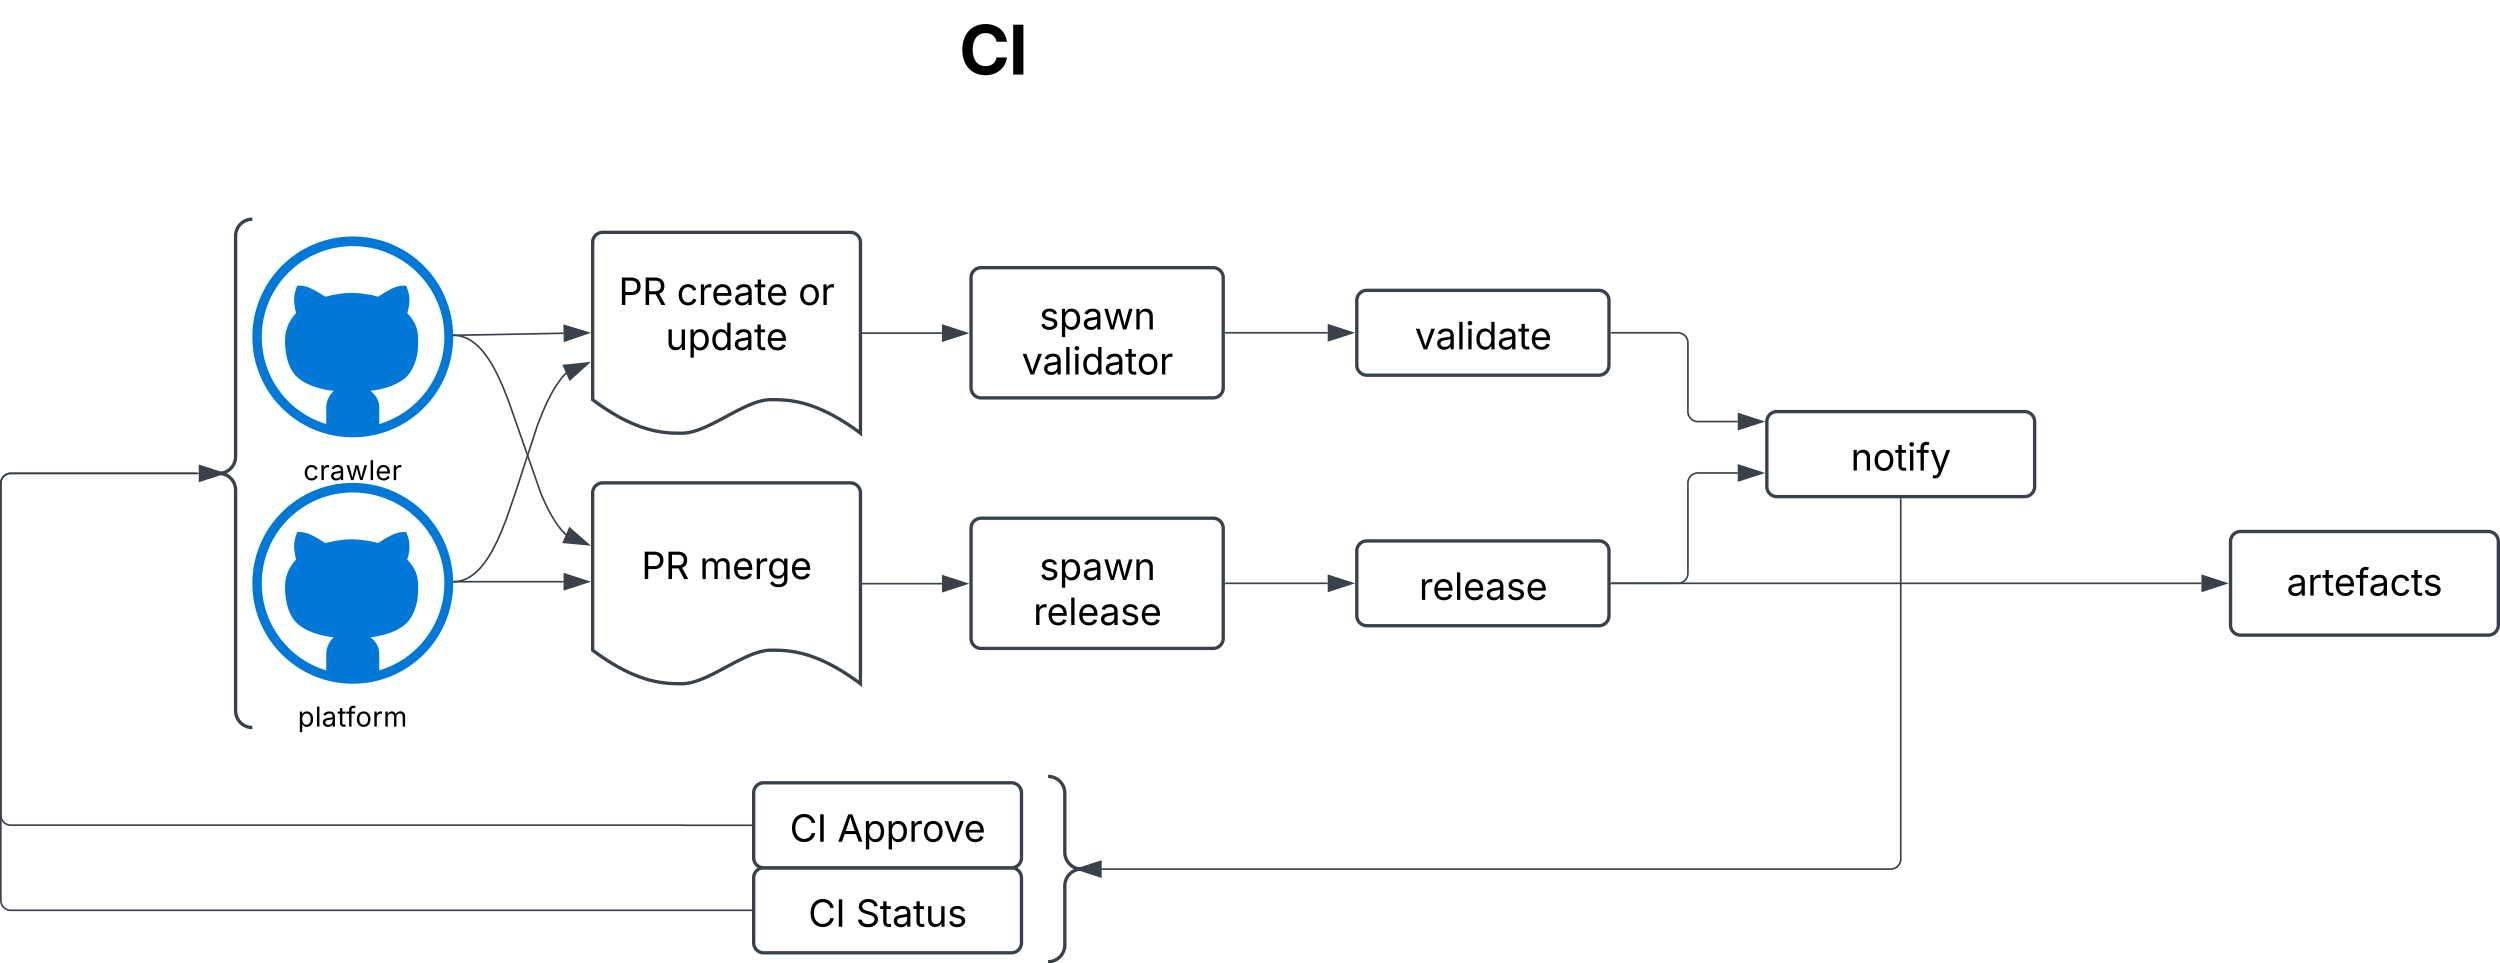 <svg xmlns="http://www.w3.org/2000/svg" xmlns:xlink="http://www.w3.org/1999/xlink" xmlns:lucid="lucid" width="1493.67" height="575.61"><g transform="translate(-811.908 -200.218)" lucid:page-tab-id="y-V0NohKHxXz"><path d="M500 0h2000v1000H500z" fill="#fff"/><path d="M1022.67 341.5c-33.12 0-60 26.88-60 60 0 33.24 26.88 60 60 60 33.24 0 60-26.88 60-60 0-33.24-26.76-60-60-60zm15.84 112.08V443.5c0-4.08-2.27-7.56-5.4-9.84h.6c5.77-.6 10.7-2.4 10.7-2.4s7.3-2.28 11.4-6.96c4.2-5.16 5.4-12.36 5.4-12.36s1.2-7.92 0-14.28c-1.2-5.88-6-10.32-6-10.32s1.55-4.2 1.3-8.28c0-4.08-1.9-8.16-1.9-8.16s-3.5-.36-7.33 1.2c-4.44 1.92-9.48 5.4-9.48 5.4s-3.5-1.2-7.57-1.56c-3.72-.72-8.16-.72-8.16-.72s-4.44 0-8.28.72c-4.1.6-7.57 1.56-7.57 1.56s-5.04-3.48-9.48-5.4c-3.72-1.56-7.2-1.2-7.2-1.2s-1.92 4.08-1.92 8.16c0 4.2 1.2 8.28 1.2 8.28s-4.32 4.08-5.88 10.32c-1.68 6.36 0 14.28 0 14.28s.84 7.2 5.28 12.36c4.2 4.68 11.4 6.96 11.4 6.96s5.04 1.8 10.68 2.4h.97c-2.16 2.28-4.44 5.76-4.44 9.84v10.08c-22.32-6.6-38.52-27.48-38.52-52.08 0-30 24.37-54.24 54.37-54.24 30 0 54.72 24.24 54.72 54.24 0 24.6-16.45 45.48-38.9 52.08z" stroke="#000" stroke-opacity="0" fill="#0078d7"/><use xlink:href="#a" transform="matrix(1,0,0,1,932.667,470.503) translate(60.46 16.59)"/><path d="M1022.67 488.73c-33.12 0-60 26.88-60 60 0 33.24 26.88 60 60 60 33.24 0 60-26.88 60-60 0-33.24-26.76-60-60-60zm15.84 112.08v-10.07c0-4.08-2.27-7.56-5.4-9.84h.6c5.77-.6 10.7-2.4 10.7-2.4s7.3-2.3 11.4-6.97c4.2-5.16 5.4-12.36 5.4-12.36s1.2-7.92 0-14.28c-1.2-5.9-6-10.33-6-10.33s1.55-4.2 1.3-8.28c0-4.1-1.9-8.17-1.9-8.17s-3.5-.36-7.33 1.2c-4.44 1.92-9.48 5.4-9.48 5.4s-3.5-1.2-7.57-1.56c-3.72-.72-8.16-.72-8.16-.72s-4.44 0-8.28.72c-4.1.6-7.57 1.56-7.57 1.56s-5.04-3.48-9.48-5.4c-3.72-1.56-7.2-1.2-7.2-1.2s-1.92 4.08-1.92 8.16c0 4.2 1.2 8.27 1.2 8.27s-4.32 4.08-5.88 10.32c-1.68 6.35 0 14.27 0 14.27s.84 7.2 5.28 12.36c4.2 4.68 11.4 6.96 11.4 6.96s5.04 1.8 10.68 2.4h.97c-2.16 2.27-4.44 5.75-4.44 9.83v10.08c-22.32-6.6-38.52-27.47-38.52-52.07 0-30 24.37-54.24 54.37-54.24 30 0 54.72 24.23 54.72 54.23 0 24.6-16.45 45.48-38.9 52.08z" stroke="#000" stroke-opacity="0" fill="#0078d7"/><use xlink:href="#b" transform="matrix(1,0,0,1,932.667,617.73) translate(57.129 16.59)"/><path d="M1622.55 379.7a6 6 0 0 1 6-6h138.67a6 6 0 0 1 6 6v38.68a6 6 0 0 1-6 6h-138.67a6 6 0 0 1-6-6z" stroke="#3a414a" stroke-width="2" fill="#fff"/><use xlink:href="#c" transform="matrix(1,0,0,1,1634.551,385.71) translate(22.642 23.215)"/><path d="M1166 345.04a6 6 0 0 1 6-6h148a6 6 0 0 1 6 6v114C1299.28 439 1282.64 439 1272.56 439c-16 0-37.28 20.04-53.28 20.04-9.92 0-26.72 0-53.28-20.04z" stroke="#3a414a" stroke-width="2" fill="#fff"/><use xlink:href="#d" transform="matrix(1,0,0,1,1171,344.043) translate(10.482 38.403)"/><use xlink:href="#e" transform="matrix(1,0,0,1,1171,344.043) translate(45.226 38.403)"/><use xlink:href="#f" transform="matrix(1,0,0,1,1171,344.043) translate(117.828 38.403)"/><use xlink:href="#g" transform="matrix(1,0,0,1,1171,344.043) translate(38.58 65.291)"/><path d="M1083.13 400.53l65.5-1.2" stroke="#3a414a" stroke-linejoin="round" fill="none"/><path d="M1083.15 401l-.5.02-.04-.95h.53z" stroke="#3a414a" stroke-width=".05" fill="#3a414a"/><path d="M1163.38 399.07l-14.18 4.9-.17-9.27z" stroke="#3a414a" fill="#3a414a"/><path d="M1083.13 547.76h.3l.78-.05.78-.08.76-.1.75-.15.73-.18.75-.2.74-.25.74-.28.76-.32.76-.36.77-.4.8-.47.8-.5.83-.6.86-.64.9-.75.92-.84.98-.95 1.03-1.1 1.1-1.27 1.18-1.5 1.27-1.74 1.4-2.1 1.52-2.53 1.73-3.14 2-4.03 2.38-5.38 3.1-7.83 5.1-14.86 13.43-41.03 3.1-7.83 2.38-5.4 2-4 1.72-3.16 1.54-2.54 1.4-2.1 1.26-1.75 1.18-1.48 1.1-1.27 1.03-1.1.62-.63" stroke="#3a414a" stroke-linejoin="round" fill="none"/><path d="M1083.15 548.24h-.5l-.04-.94h.53z" stroke="#3a414a" stroke-width=".05" fill="#3a414a"/><path d="M1163.52 417.04l-11.14 10.03-3.78-8.46z" stroke="#3a414a" fill="#3a414a"/><path d="M1166 494.73a6 6 0 0 1 6-6h148a6 6 0 0 1 6 6v114c-26.72-20.04-43.36-20.04-53.44-20.04-16 0-37.28 20.03-53.28 20.03-9.92 0-26.72 0-53.28-20.04z" stroke="#3a414a" stroke-width="2" fill="#fff"/><use xlink:href="#d" transform="matrix(1,0,0,1,1171,493.73) translate(24.127 52.465)"/><use xlink:href="#h" transform="matrix(1,0,0,1,1171,493.73) translate(58.87 52.465)"/><path d="M1083.13 547.77h65.5" stroke="#3a414a" stroke-linejoin="round" fill="none"/><path d="M1083.14 548.25h-.5l-.03-.95h.54z" stroke="#3a414a" stroke-width=".05" fill="#3a414a"/><path d="M1163.38 547.77l-14.26 4.64v-9.26z" stroke="#3a414a" fill="#3a414a"/><path d="M1083.13 400.55h.33l.82.06.8.1.8.1.77.16.78.18.77.22.77.25.77.3.78.32.8.37.78.4.82.48.83.53.86.6.9.68.9.76.97.86 1 1 1.07 1.12 1.13 1.3 1.2 1.54 1.3 1.8 1.44 2.15 1.6 2.63 1.78 3.26 2.08 4.2 2.53 5.68 3.38 8.6 19.26 55.06 2.52 5.7 2.08 4.2 1.8 3.25 1.58 2.6 1.43 2.16 1.3 1.8 1.2 1.53 1.14 1.3 1.05 1.13 1 .98.07.07" stroke="#3a414a" stroke-linejoin="round" fill="none"/><path d="M1083.15 400.08l-.02.95h-.48l-.04-.96z" stroke="#3a414a" stroke-width=".05" fill="#3a414a"/><path d="M1163.5 525.64l-14.92-1.38 3.65-8.5z" stroke="#3a414a" fill="#3a414a"/><path d="M1392.07 366.15a6 6 0 0 1 6-6h138.67a6 6 0 0 1 6 6v65.78a6 6 0 0 1-6 6h-138.67a6 6 0 0 1-6-6z" stroke="#3a414a" stroke-width="2" fill="#fff"/><use xlink:href="#i" transform="matrix(1,0,0,1,1404.069,372.155) translate(28.827 24.903)"/><use xlink:href="#j" transform="matrix(1,0,0,1,1404.069,372.155) translate(18.274 51.791)"/><path d="M1544.24 399.04h60.93" stroke="#3a414a" fill="none"/><path d="M1544.25 399.52h-.5v-.95h.5z" stroke="#3a414a" stroke-width=".05" fill="#3a414a"/><path d="M1619.93 399.04l-14.26 4.64v-9.27z" stroke="#3a414a" fill="#3a414a"/><path d="M1327.5 399.26h47.2" stroke="#3a414a" fill="none"/><path d="M1327.5 399.73h-.5v-.95h.5z" stroke="#3a414a" stroke-width=".05" fill="#3a414a"/><path d="M1389.45 399.26l-14.26 4.63v-9.28z" stroke="#3a414a" fill="#3a414a"/><path d="M1622.55 529.4a6 6 0 0 1 6-6h138.67a6 6 0 0 1 6 6v38.66a6 6 0 0 1-6 6h-138.67a6 6 0 0 1-6-6z" stroke="#3a414a" stroke-width="2" fill="#fff"/><use xlink:href="#k" transform="matrix(1,0,0,1,1634.551,535.397) translate(25.164 23.215)"/><path d="M1392.07 515.84a6 6 0 0 1 6-6h138.67a6 6 0 0 1 6 6v65.78a6 6 0 0 1-6 6h-138.67a6 6 0 0 1-6-6z" stroke="#3a414a" stroke-width="2" fill="#fff"/><use xlink:href="#i" transform="matrix(1,0,0,1,1404.069,521.842) translate(28.827 24.903)"/><use xlink:href="#l" transform="matrix(1,0,0,1,1404.069,521.842) translate(25.164 51.791)"/><path d="M1544.24 548.73h60.93" stroke="#3a414a" fill="none"/><path d="M1544.25 549.2h-.5v-.95h.5z" stroke="#3a414a" stroke-width=".05" fill="#3a414a"/><path d="M1619.93 548.73l-14.26 4.64v-9.27z" stroke="#3a414a" fill="#3a414a"/><path d="M1327.5 548.94h47.2" stroke="#3a414a" fill="none"/><path d="M1327.5 549.42h-.5v-.95h.5z" stroke="#3a414a" stroke-width=".05" fill="#3a414a"/><path d="M1389.45 548.94l-14.26 4.64v-9.27z" stroke="#3a414a" fill="#3a414a"/><path d="M1774.72 548.73h39.66a6 6 0 0 0 6-6V488.8a6 6 0 0 1 6-6h23.77" stroke="#3a414a" fill="none"/><path d="M1774.73 549.2h-.5v-.95h.5z" stroke="#3a414a" stroke-width=".05" fill="#3a414a"/><path d="M1864.92 482.8l-14.27 4.65v-9.27z" stroke="#3a414a" fill="#3a414a"/><path d="M1867.54 452.13a6 6 0 0 1 6-6h148a6 6 0 0 1 6 6v38.8a6 6 0 0 1-6 6h-148a6 6 0 0 1-6-6z" stroke="#3a414a" stroke-width="2" fill="#fff"/><use xlink:href="#m" transform="matrix(1,0,0,1,1879.539,458.134) translate(38.09 23.215)"/><path d="M1774.72 399.04h39.66a6 6 0 0 1 6 6v41.06a6 6 0 0 0 6 6h23.77" stroke="#3a414a" fill="none"/><path d="M1774.73 399.52h-.5v-.95h.5z" stroke="#3a414a" stroke-width=".05" fill="#3a414a"/><path d="M1864.92 452.1l-14.27 4.63v-9.27z" stroke="#3a414a" fill="#3a414a"/><path d="M1260.7 693.3h-39.47a.04.04 0 0 1-.04-.03.04.04 0 0 0-.05-.03H818.4a6 6 0 0 1-6-6v-198.2a6 6 0 0 1 6-6h112.24" stroke="#3a414a" fill="none"/><path d="M1261.2 693.8h-.52v-.96h.5z" stroke="#3a414a" stroke-width=".05" fill="#3a414a"/><path d="M945.4 483.04l-14.26 4.63v-9.27z" stroke="#3a414a" fill="#3a414a"/><path d="M1947.54 498.43v215.04a6 6 0 0 1-6 6h-471.4" stroke="#3a414a" fill="none"/><path d="M1948 498.45h-.94v-.52h.95z" stroke="#3a414a" stroke-width=".05" fill="#3a414a"/><path d="M1455.37 719.47l14.27-4.64v9.27z" stroke="#3a414a" fill="#3a414a"/><path d="M1262.2 724.7a6 6 0 0 1 6-6h148a6 6 0 0 1 6 6v38.8a6 6 0 0 1-6 6h-148a6 6 0 0 1-6-6z" stroke="#3a414a" stroke-width="2" fill="#fff"/><use xlink:href="#n" transform="matrix(1,0,0,1,1274.191,730.712) translate(20.648 23.215)"/><use xlink:href="#o" transform="matrix(1,0,0,1,1274.191,730.712) translate(49.098 23.215)"/><path d="M1262.2 673.9a6 6 0 0 1 6-6h148a6 6 0 0 1 6 6v38.8a6 6 0 0 1-6 6h-148a6 6 0 0 1-6-6z" stroke="#3a414a" stroke-width="2" fill="#fff"/><use xlink:href="#n" transform="matrix(1,0,0,1,1274.191,679.913) translate(9.553 23.215)"/><use xlink:href="#p" transform="matrix(1,0,0,1,1274.191,679.913) translate(38.003 23.215)"/><path d="M882.67 337.18a6 6 0 0 1 6-6h68a6 6 0 0 1 6 6V628.9a6 6 0 0 1-6 6h-68a6 6 0 0 1-6-6z" fill="none"/><path d="M962.67 634.9c-5.53 0-10-4.48-10-10V493.04c0-5.53-4.48-10-10-10 5.52 0 10-4.48 10-10V341.17c0-5.52 4.47-10 10-10" stroke="#3a414a" stroke-width="2" fill="none"/><path d="M1285.38 206.22a6 6 0 0 1 6-6h228a6 6 0 0 1 6 6v48a6 6 0 0 1-6 6h-228a6 6 0 0 1-6-6z" fill="none"/><use xlink:href="#q" transform="matrix(1,0,0,1,1285.381,200.218) translate(99.59 44.551)"/><path d="M1260.7 744.1H818.4a6 6 0 0 1-6-6V489.05a6 6 0 0 1 6-6H928.6" stroke="#3a414a" fill="none"/><path d="M1261.2 744.6h-.52v-.96h.5z" stroke="#3a414a" stroke-width=".05" fill="#3a414a"/><path d="M928.57 483.04h.5" stroke="#3a414a" fill="none"/><path d="M1438.1 670.1a6 6 0 0 1 6-6h68a6 6 0 0 1 6 6v98.72a6 6 0 0 1-6 6h-68a6 6 0 0 1-6-6z" fill="none"/><path d="M1438.1 774.82c5.53 0 10-4.47 10-10v-35.35c0-5.53 4.48-10 10-10-5.52 0-10-4.48-10-10V674.1c0-5.5-4.47-10-10-10" stroke="#3a414a" stroke-width="2" fill="none"/><path d="M1774.72 548.73h352.48" stroke="#3a414a" fill="none"/><path d="M1774.73 549.2h-.5v-.95h.5z" stroke="#3a414a" stroke-width=".05" fill="#3a414a"/><path d="M2141.96 548.73l-14.27 4.64v-9.27z" stroke="#3a414a" fill="#3a414a"/><path d="M2144.58 523.77a6 6 0 0 1 6-6h148a6 6 0 0 1 6 6v49.92a6 6 0 0 1-6 6h-148a6 6 0 0 1-6-6z" stroke="#3a414a" stroke-width="2" fill="#fff"/><g><use xlink:href="#r" transform="matrix(1,0,0,1,2156.578,529.775) translate(21.483 26.278)"/></g><defs><path d="M613 24c-304 0-509-231-509-576 0-350 205-580 509-580 216 0 392 114 453 309l-173 49c-33-115-133-197-280-197-223 0-326 196-326 419 0 220 103 415 326 415 150 0 252-85 285-206l172 49C1010-95 832 24 613 24" id="s"/><path d="M158 0v-1118h174v172h12c41-113 157-188 290-188 26 0 70 2 91 3v181c-11-2-60-10-108-10-161 0-279 109-279 260V0H158" id="t"/><path d="M471 26C259 26 90-98 90-318c0-256 228-303 435-329 202-27 287-16 287-108 0-139-79-219-234-219-161 0-248 86-283 164l-173-57c86-203 278-265 451-265 150 0 419 46 419 395V0H815v-152h-12C765-73 660 26 471 26zm31-159c199 0 310-134 310-271v-155c-30 35-226 55-295 64-131 17-246 59-246 186 0 116 97 176 231 176" id="u"/><path d="M409 0L70-1118h191c89 329 165 560 243 925 75-353 154-601 240-925h192c85 325 161 564 235 922 77-354 157-598 244-922h191L1267 0h-179c-86-307-176-590-250-913C763-588 675-308 588 0H409" id="v"/><path d="M338-1490V0H158v-1490h180" id="w"/><path d="M628 24c-324 0-524-230-524-574 0-343 198-582 503-582 237 0 487 146 487 559v75H286c9 234 145 362 343 362 132 0 231-58 273-172l174 48C1024-91 857 24 628 24zM287-650h624c-17-190-120-322-304-322-192 0-309 151-320 322" id="x"/><g id="a"><use transform="matrix(0.008,0,0,0.008,0,0)" xlink:href="#s"/><use transform="matrix(0.008,0,0,0.008,9.563,0)" xlink:href="#t"/><use transform="matrix(0.008,0,0,0.008,15.865,0)" xlink:href="#u"/><use transform="matrix(0.008,0,0,0.008,25.265,0)" xlink:href="#v"/><use transform="matrix(0.008,0,0,0.008,38.965,0)" xlink:href="#w"/><use transform="matrix(0.008,0,0,0.008,43.019,0)" xlink:href="#x"/><use transform="matrix(0.008,0,0,0.008,52.778,0)" xlink:href="#t"/></g><path d="M158 418v-1536h174v179h20c37-59 106-193 324-193 279 0 474 222 474 576 0 356-194 580-473 580-213 0-288-135-325-197h-14v591H158zm492-555c209 0 317-186 317-421 0-232-105-413-317-413-206 0-314 166-314 413 0 249 111 421 314 421" id="y"/><path d="M598-1118v154H368v674c0 100 37 144 132 144 23 0 62-6 92-12L629-6c-37 13-88 20-134 20-193 0-307-107-307-290v-688H20v-154h168v-266h180v266h230" id="z"/><path d="M678-1118v154H420V0H240v-964H20v-154h220v-149c0-194 155-293 318-293 85 0 141 18 168 30l-50 154c-19-6-47-17-97-17-111 0-159 58-159 166v109h258" id="A"/><path d="M613 24c-304 0-509-231-509-576 0-350 205-580 509-580 305 0 511 230 511 580 0 345-206 576-511 576zm0-161c226 0 329-195 329-415 0-222-103-419-329-419-223 0-326 196-326 419 0 220 103 415 326 415" id="B"/><path d="M158 0v-1118h175l1 205c55-151 181-225 313-225 147 0 245 90 285 228 53-141 190-228 352-228 194 0 352 125 352 384V0h-181v-749c0-161-105-225-225-225-151 0-243 103-243 244V0H807v-767c0-124-93-207-219-207-131 0-250 92-250 270V0H158" id="C"/><g id="b"><use transform="matrix(0.008,0,0,0.008,0,0)" xlink:href="#y"/><use transform="matrix(0.008,0,0,0.008,10.25,0)" xlink:href="#w"/><use transform="matrix(0.008,0,0,0.008,14.304,0)" xlink:href="#u"/><use transform="matrix(0.008,0,0,0.008,23.704,0)" xlink:href="#z"/><use transform="matrix(0.008,0,0,0.008,28.772,0)" xlink:href="#A"/><use transform="matrix(0.008,0,0,0.008,34.477,0)" xlink:href="#B"/><use transform="matrix(0.008,0,0,0.008,44.515,0)" xlink:href="#t"/><use transform="matrix(0.008,0,0,0.008,51.078,0)" xlink:href="#C"/></g><path d="M481 0L54-1118h197c107 314 236 620 325 951 87-331 217-637 324-951h197L670 0H481" id="D"/><path d="M158 0v-1118h180V0H158zm91-1301c-68 0-125-53-125-119s57-119 125-119c69 0 126 53 126 119s-57 119-126 119" id="E"/><path d="M577 24c-279 0-473-224-473-580 0-354 195-576 474-576 218 0 287 134 324 193h14v-551h180V0H922v-173h-20C865-111 790 24 577 24zm27-161c203 0 314-172 314-421 0-247-108-413-314-413-212 0-317 181-317 413 0 235 108 421 317 421" id="F"/><g id="c"><use transform="matrix(0.011,0,0,0.011,0,0)" xlink:href="#D"/><use transform="matrix(0.011,0,0,0.011,12.381,0)" xlink:href="#u"/><use transform="matrix(0.011,0,0,0.011,24.859,0)" xlink:href="#w"/><use transform="matrix(0.011,0,0,0.011,30.241,0)" xlink:href="#E"/><use transform="matrix(0.011,0,0,0.011,35.623,0)" xlink:href="#F"/><use transform="matrix(0.011,0,0,0.011,49.23,0)" xlink:href="#u"/><use transform="matrix(0.011,0,0,0.011,61.708,0)" xlink:href="#z"/><use transform="matrix(0.011,0,0,0.011,68.761,0)" xlink:href="#x"/></g><path d="M180 0v-1490h510c348 0 508 209 508 474 0 266-160 477-507 477H370V0H180zm190-706h312c236 0 327-133 327-310 0-176-91-307-329-307H370v617" id="G"/><path d="M180 0v-1490h510c348 0 508 194 508 460 0 198-88 351-276 417L1256 0h-220L726-579c-117 2-238 0-356 1V0H180zm190-747h312c235 0 327-108 327-283 0-177-92-293-329-293H370v576" id="H"/><g id="d"><use transform="matrix(0.011,0,0,0.011,0,0)" xlink:href="#G"/><use transform="matrix(0.011,0,0,0.011,14.193,0)" xlink:href="#H"/></g><g id="e"><use transform="matrix(0.011,0,0,0.011,0,0)" xlink:href="#s"/><use transform="matrix(0.011,0,0,0.011,12.695,0)" xlink:href="#t"/><use transform="matrix(0.011,0,0,0.011,20.692,0)" xlink:href="#x"/><use transform="matrix(0.011,0,0,0.011,33.865,0)" xlink:href="#u"/><use transform="matrix(0.011,0,0,0.011,46.343,0)" xlink:href="#z"/><use transform="matrix(0.011,0,0,0.011,53.396,0)" xlink:href="#x"/></g><g id="f"><use transform="matrix(0.011,0,0,0.011,0,0)" xlink:href="#B"/><use transform="matrix(0.011,0,0,0.011,13.325,0)" xlink:href="#t"/></g><path d="M537 14c-226 0-379-139-379-422v-710h180v695c0 172 97 275 253 275 160 0 281-109 281-300v-670h181V0H879v-209C806-46 684 14 537 14" id="I"/><g id="g"><use transform="matrix(0.011,0,0,0.011,0,0)" xlink:href="#I"/><use transform="matrix(0.011,0,0,0.011,13.14,0)" xlink:href="#y"/><use transform="matrix(0.011,0,0,0.011,26.747,0)" xlink:href="#F"/><use transform="matrix(0.011,0,0,0.011,40.354,0)" xlink:href="#u"/><use transform="matrix(0.011,0,0,0.011,52.832,0)" xlink:href="#z"/><use transform="matrix(0.011,0,0,0.011,59.885,0)" xlink:href="#x"/></g><path d="M611 442c-248 0-391-105-460-228l146-94c47 65 117 165 314 165 178 0 307-82 307-266v-224h-17C863-141 792-18 576-18c-268 0-472-195-472-546 0-346 197-568 476-568 216 0 288 133 326 193h17v-179h175V29c0 289-215 413-487 413zm-5-620c203 0 314-146 314-390 0-237-108-403-314-403-213 0-319 180-319 403 0 230 109 390 319 390" id="J"/><g id="h"><use transform="matrix(0.011,0,0,0.011,0,0)" xlink:href="#C"/><use transform="matrix(0.011,0,0,0.011,19.466,0)" xlink:href="#x"/><use transform="matrix(0.011,0,0,0.011,32.422,0)" xlink:href="#t"/><use transform="matrix(0.011,0,0,0.011,40.419,0)" xlink:href="#J"/><use transform="matrix(0.011,0,0,0.011,54.047,0)" xlink:href="#x"/></g><path d="M538 24C308 24 148-78 108-271l171-41c32 123 123 178 257 178 156 0 256-77 256-169 0-77-54-128-164-154l-186-44c-203-48-300-148-300-305 0-192 176-326 414-326 230 0 351 112 402 269l-163 42c-31-80-94-158-238-158-133 0-233 69-233 162 0 83 57 129 188 160l169 40c203 48 298 149 298 302 0 196-179 339-441 339" id="K"/><path d="M338-670V0H158v-1118h173l1 207c72-158 192-221 342-221 226 0 378 139 378 422V0H872v-695c0-172-96-275-252-275-161 0-282 109-282 300" id="L"/><g id="i"><use transform="matrix(0.011,0,0,0.011,0,0)" xlink:href="#K"/><use transform="matrix(0.011,0,0,0.011,11.73,0)" xlink:href="#y"/><use transform="matrix(0.011,0,0,0.011,25.553,0)" xlink:href="#u"/><use transform="matrix(0.011,0,0,0.011,38.032,0)" xlink:href="#v"/><use transform="matrix(0.011,0,0,0.011,56.217,0)" xlink:href="#L"/></g><g id="j"><use transform="matrix(0.011,0,0,0.011,0,0)" xlink:href="#D"/><use transform="matrix(0.011,0,0,0.011,12.381,0)" xlink:href="#u"/><use transform="matrix(0.011,0,0,0.011,24.859,0)" xlink:href="#w"/><use transform="matrix(0.011,0,0,0.011,30.241,0)" xlink:href="#E"/><use transform="matrix(0.011,0,0,0.011,35.623,0)" xlink:href="#F"/><use transform="matrix(0.011,0,0,0.011,49.23,0)" xlink:href="#u"/><use transform="matrix(0.011,0,0,0.011,61.708,0)" xlink:href="#z"/><use transform="matrix(0.011,0,0,0.011,68.761,0)" xlink:href="#B"/><use transform="matrix(0.011,0,0,0.011,82.086,0)" xlink:href="#t"/></g><g id="k"><use transform="matrix(0.011,0,0,0.011,0,0)" xlink:href="#t"/><use transform="matrix(0.011,0,0,0.011,7.997,0)" xlink:href="#x"/><use transform="matrix(0.011,0,0,0.011,20.953,0)" xlink:href="#w"/><use transform="matrix(0.011,0,0,0.011,26.335,0)" xlink:href="#x"/><use transform="matrix(0.011,0,0,0.011,39.507,0)" xlink:href="#u"/><use transform="matrix(0.011,0,0,0.011,51.986,0)" xlink:href="#K"/><use transform="matrix(0.011,0,0,0.011,63.715,0)" xlink:href="#x"/></g><g id="l"><use transform="matrix(0.011,0,0,0.011,0,0)" xlink:href="#t"/><use transform="matrix(0.011,0,0,0.011,7.997,0)" xlink:href="#x"/><use transform="matrix(0.011,0,0,0.011,20.953,0)" xlink:href="#w"/><use transform="matrix(0.011,0,0,0.011,26.335,0)" xlink:href="#x"/><use transform="matrix(0.011,0,0,0.011,39.507,0)" xlink:href="#u"/><use transform="matrix(0.011,0,0,0.011,51.986,0)" xlink:href="#K"/><use transform="matrix(0.011,0,0,0.011,63.715,0)" xlink:href="#x"/></g><path d="M140 405l46-156c120 36 205 19 263-150l32-93L54-1118h197c107 313 237 620 324 950 87-331 219-637 326-950h196L606 167c-68 178-176 259-334 259-64 0-113-12-132-21" id="M"/><g id="m"><use transform="matrix(0.011,0,0,0.011,0,0)" xlink:href="#L"/><use transform="matrix(0.011,0,0,0.011,13.129,0)" xlink:href="#B"/><use transform="matrix(0.011,0,0,0.011,26.454,0)" xlink:href="#z"/><use transform="matrix(0.011,0,0,0.011,33.724,0)" xlink:href="#E"/><use transform="matrix(0.011,0,0,0.011,39.106,0)" xlink:href="#A"/><use transform="matrix(0.011,0,0,0.011,47.331,0)" xlink:href="#M"/></g><path d="M783 20c-382 0-661-292-661-764 0-473 279-766 661-766 302 0 548 182 601 489h-190c-42-204-217-313-411-313-268 0-476 208-476 590 0 381 209 588 476 588 195 0 369-110 411-313h190c-52 303-296 489-601 489" id="N"/><path d="M370-1490V0H180v-1490h190" id="O"/><g id="n"><use transform="matrix(0.011,0,0,0.011,0,0)" xlink:href="#N"/><use transform="matrix(0.011,0,0,0.011,16.233,0)" xlink:href="#O"/></g><path d="M657 26c-323 0-524-166-541-416h195c15 169 171 246 346 246 202 0 356-106 356-265 5-203-294-238-475-293-239-73-380-191-380-389 0-252 224-419 512-419 294 0 499 171 508 396H992c-17-145-151-228-328-228-193 0-321 102-321 242 0 156 175 211 284 241l149 41c160 44 422 134 422 412 0 244-197 432-541 432" id="P"/><g id="o"><use transform="matrix(0.011,0,0,0.011,0,0)" xlink:href="#P"/><use transform="matrix(0.011,0,0,0.011,14.258,0)" xlink:href="#z"/><use transform="matrix(0.011,0,0,0.011,21.636,0)" xlink:href="#u"/><use transform="matrix(0.011,0,0,0.011,34.115,0)" xlink:href="#z"/><use transform="matrix(0.011,0,0,0.011,41.385,0)" xlink:href="#I"/><use transform="matrix(0.011,0,0,0.011,54.525,0)" xlink:href="#K"/></g><path d="M52 0l541-1490h220L1361 0h-200l-149-416H398L254 0H52zm404-582h497c-103-290-145-390-251-756-108 377-145 460-246 756" id="Q"/><g id="p"><use transform="matrix(0.011,0,0,0.011,0,0)" xlink:href="#Q"/><use transform="matrix(0.011,0,0,0.011,15.332,0)" xlink:href="#y"/><use transform="matrix(0.011,0,0,0.011,28.939,0)" xlink:href="#y"/><use transform="matrix(0.011,0,0,0.011,42.546,0)" xlink:href="#t"/><use transform="matrix(0.011,0,0,0.011,50.543,0)" xlink:href="#B"/><use transform="matrix(0.011,0,0,0.011,63.433,0)" xlink:href="#D"/><use transform="matrix(0.011,0,0,0.011,75.488,0)" xlink:href="#x"/></g><path d="M786 20C389 20 94-260 94-744c0-487 299-766 692-766 339 0 597 194 641 529h-309c-28-162-156-258-326-258-233 0-388 179-388 495 0 323 157 493 387 493 170 0 298-97 328-259h309c-34 277-266 530-642 530" id="R"/><path d="M440-1490V0H135v-1490h305" id="S"/><g id="q"><use transform="matrix(0.02,0,0,0.02,0,0)" xlink:href="#R"/><use transform="matrix(0.02,0,0,0.02,29.59,0)" xlink:href="#S"/></g><g id="r"><use transform="matrix(0.011,0,0,0.011,0,0)" xlink:href="#u"/><use transform="matrix(0.011,0,0,0.011,12.478,0)" xlink:href="#t"/><use transform="matrix(0.011,0,0,0.011,21.191,0)" xlink:href="#z"/><use transform="matrix(0.011,0,0,0.011,28.244,0)" xlink:href="#x"/><use transform="matrix(0.011,0,0,0.011,41.2,0)" xlink:href="#A"/><use transform="matrix(0.011,0,0,0.011,49.078,0)" xlink:href="#u"/><use transform="matrix(0.011,0,0,0.011,61.556,0)" xlink:href="#s"/><use transform="matrix(0.011,0,0,0.011,74.251,0)" xlink:href="#z"/><use transform="matrix(0.011,0,0,0.011,81.304,0)" xlink:href="#K"/></g></defs></g></svg>